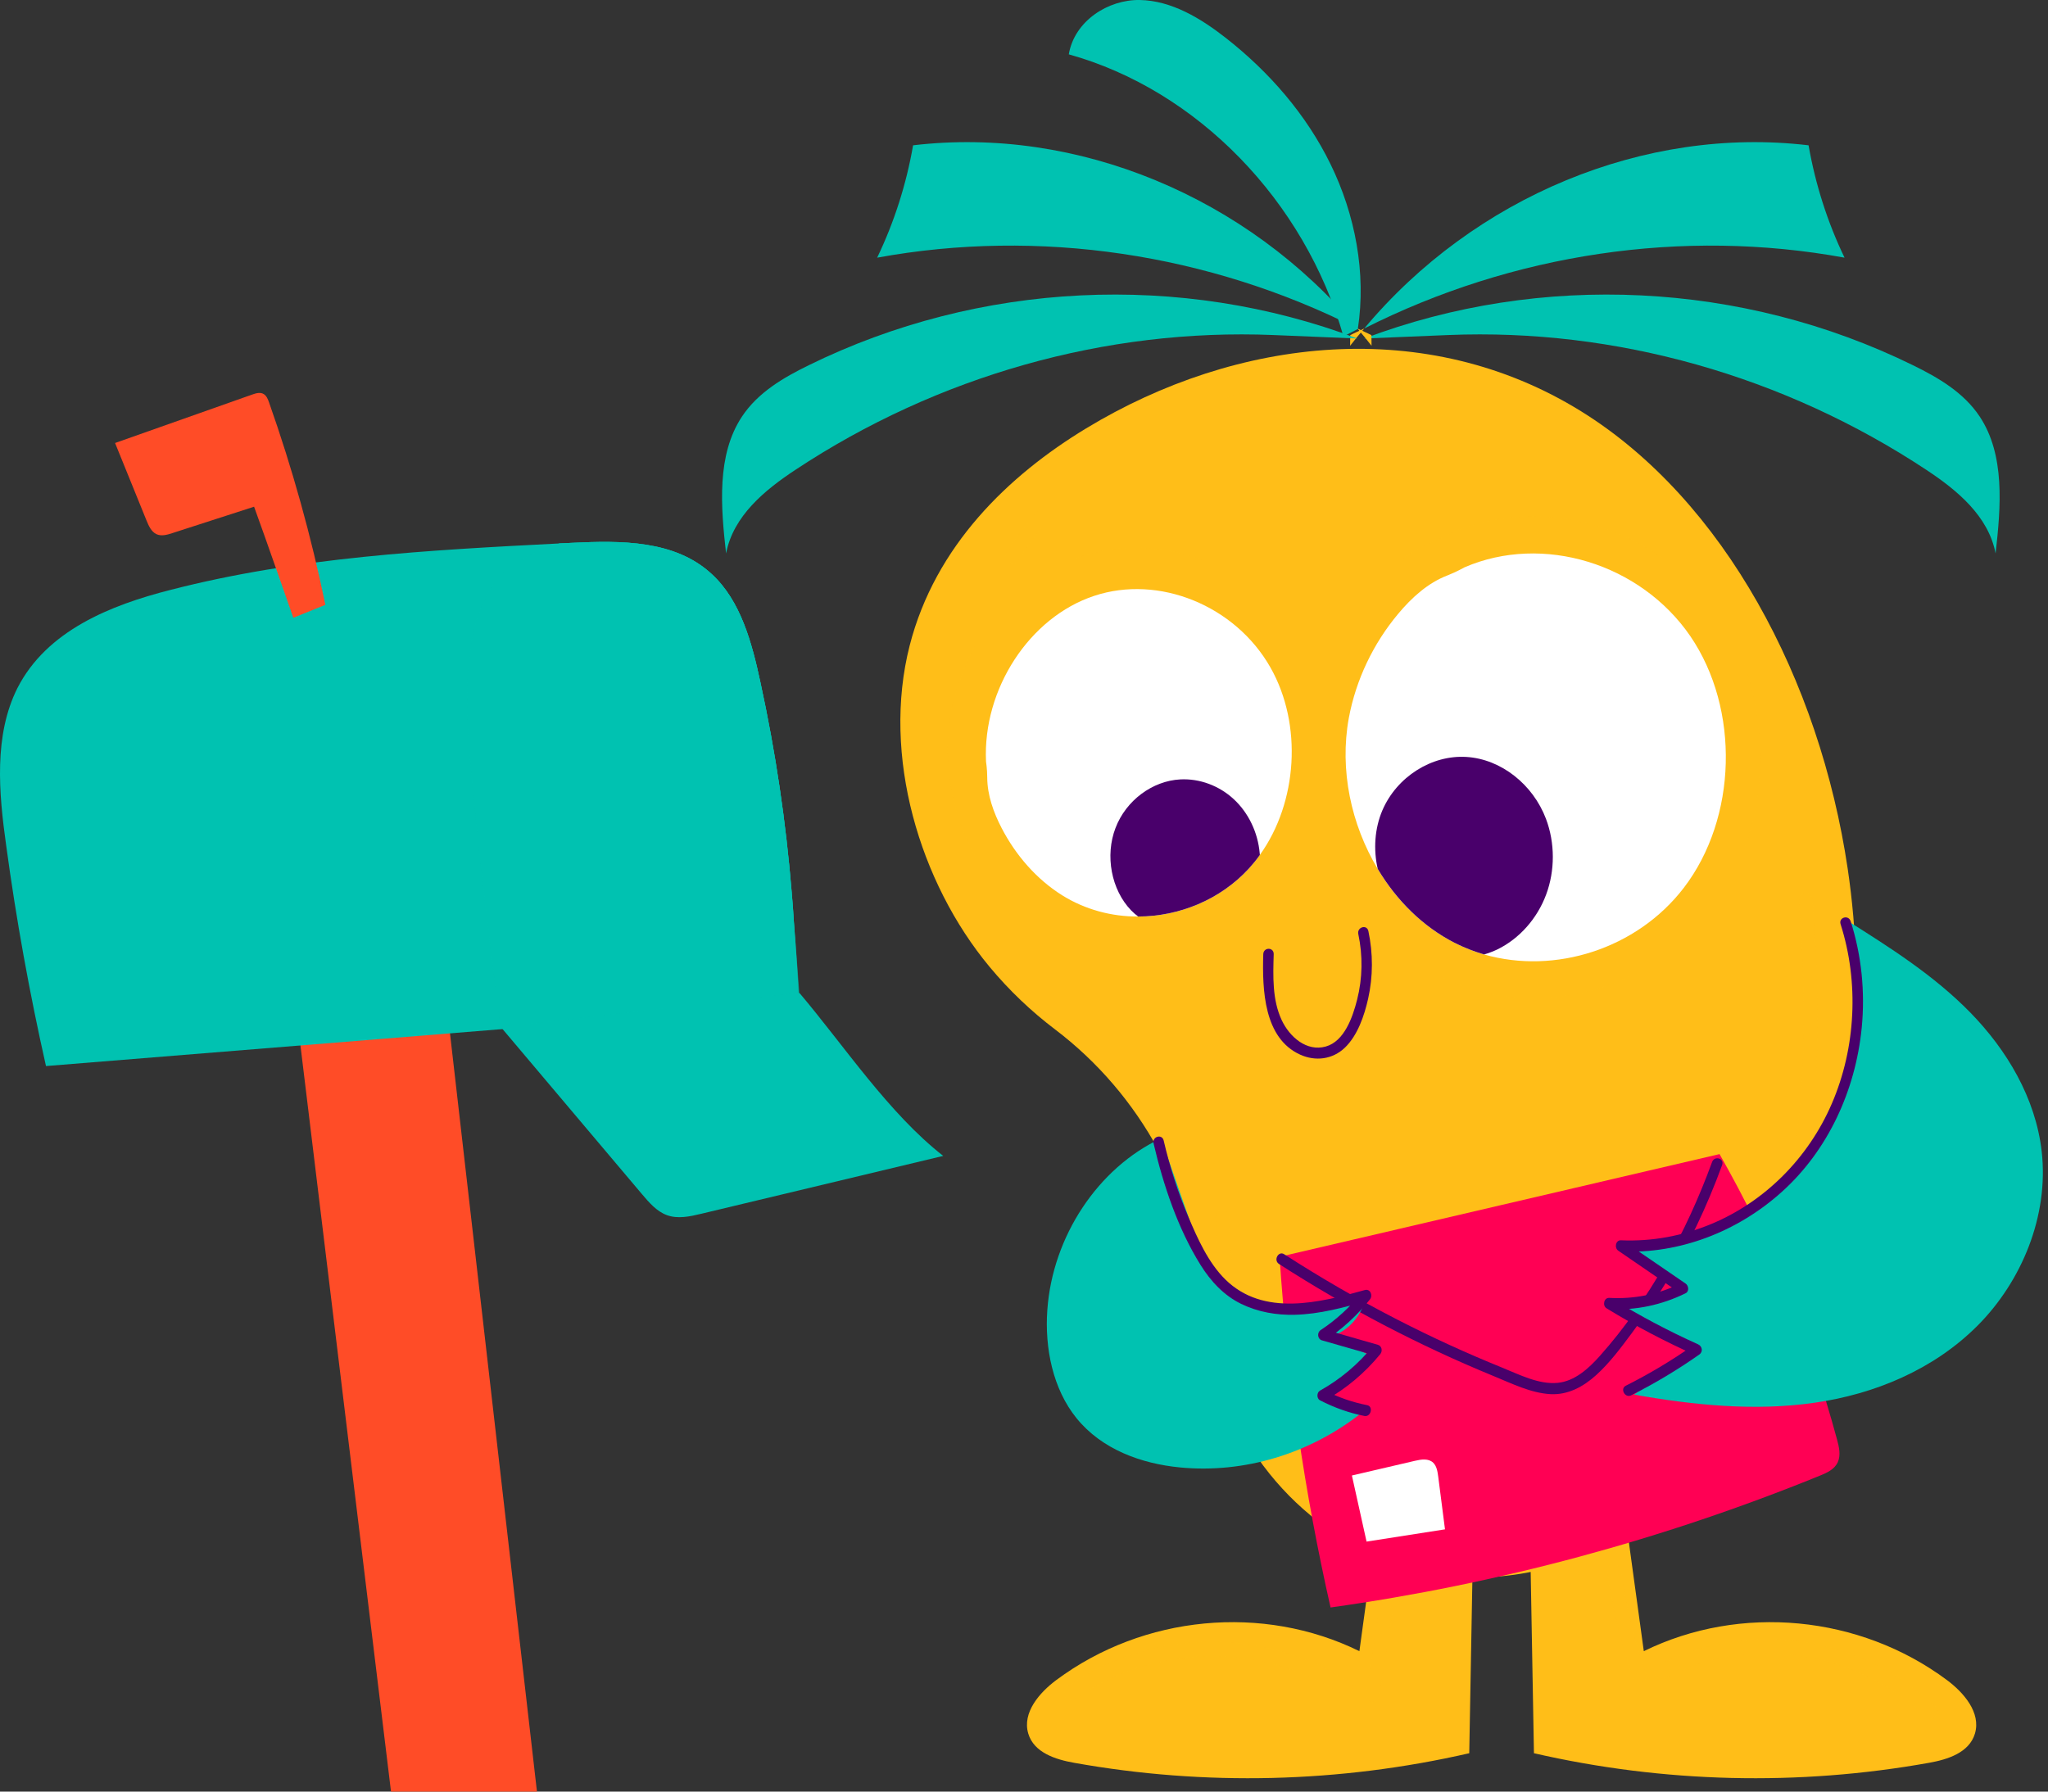 <svg width="64" height="56" viewBox="0 0 64 56" fill="none" xmlns="http://www.w3.org/2000/svg">
<rect x="0" y="0" width="64" height="56" fill="#333333" stroke="none"/>
<path d="M13.837 30.335L9.107 30.352L12.219 56H16.78L13.837 30.335Z" fill="#FF4C27"/>
<path d="M24.744 27.93C24.768 28.226 24.793 28.522 24.809 28.82C24.871 29.684 24.901 30.551 24.915 31.42L1.437 33.322C0.923 31.042 0.505 28.735 0.192 26.418C-0.04 24.77 -0.195 22.983 0.544 21.508C1.462 19.708 3.461 18.913 5.33 18.438C9.3 17.414 13.401 17.195 17.487 16.986C17.617 16.983 17.739 16.972 17.87 16.968C19.403 16.894 21.097 16.875 22.25 17.953C23.145 18.782 23.497 20.085 23.762 21.326C24.235 23.496 24.562 25.697 24.744 27.93Z" fill="#00C2B1"/>
<path d="M24.98 31.033L15.651 32.102C17.122 33.843 18.592 35.585 20.062 37.326C20.285 37.589 20.52 37.862 20.833 37.979C21.18 38.109 21.561 38.024 21.919 37.938C24.438 37.336 26.957 36.733 29.476 36.13C27.775 34.802 26.393 32.704 24.98 31.033Z" fill="#00C2B1"/>
<path d="M24.744 27.93C24.768 28.226 24.793 28.522 24.809 28.82C24.88 29.683 24.934 30.548 24.98 31.414L24.915 31.42L15.65 31.984C15.331 29.686 15.051 27.366 14.812 25.042C14.644 23.388 14.49 21.601 14.717 20.174C14.993 18.434 15.756 17.756 16.488 17.388C16.818 17.217 17.151 17.088 17.487 16.986C17.617 16.983 17.739 16.972 17.87 16.968C19.403 16.894 21.097 16.875 22.25 17.953C23.145 18.782 23.497 20.085 23.762 21.326C24.235 23.496 24.562 25.697 24.744 27.93Z" fill="#00C2B1"/>
<mask id="mask0_813_297" style="mask-type:luminance" maskUnits="userSpaceOnUse" x="14" y="16" width="11" height="17">
<path d="M14.603 16.938H24.98V32.103H14.603V16.938Z" fill="white"/>
</mask>
<g mask="url(#mask0_813_297)">
<path d="M24.744 27.93C24.768 28.226 24.793 28.523 24.809 28.82C24.88 29.683 24.98 31.034 24.98 31.034L15.652 32.103C15.333 29.804 15.051 27.366 14.812 25.042C14.644 23.388 14.49 21.601 14.717 20.174C14.993 18.434 15.756 17.756 16.488 17.388C16.818 17.217 17.151 17.088 17.487 16.987C17.617 16.983 17.739 16.972 17.87 16.968C19.403 16.894 21.097 16.875 22.25 17.953C23.145 18.782 23.497 20.085 23.762 21.326C24.235 23.496 24.562 25.697 24.744 27.93Z" fill="#00C2B1"/>
</g>
<path d="M8.41 12.585C8.374 12.482 8.331 12.372 8.241 12.317C8.133 12.251 7.998 12.291 7.88 12.333C6.452 12.838 5.024 13.342 3.596 13.847C3.922 14.652 4.249 15.458 4.576 16.263C4.645 16.433 4.727 16.617 4.884 16.694C5.038 16.769 5.218 16.718 5.381 16.665C6.233 16.39 7.086 16.114 7.94 15.838C8.256 16.701 9.166 19.31 9.166 19.31L10.168 18.905C9.724 16.757 9.136 14.643 8.41 12.585Z" fill="#FF4C27"/>
<path d="M33.011 52.512C35.735 50.485 39.467 50.13 42.481 51.611C42.661 50.3 42.841 48.989 43.02 47.678L46.045 47.547C46.001 49.965 45.958 52.383 45.914 54.801C41.864 55.73 37.65 55.832 33.565 55.1C32.987 54.997 32.311 54.785 32.133 54.186C31.939 53.531 32.484 52.904 33.011 52.512Z" fill="#FFBE18"/>
<path d="M60.839 52.512C58.115 50.485 54.383 50.13 51.369 51.611C51.189 50.3 51.009 48.989 50.83 47.678L47.805 47.547C47.849 49.965 47.893 52.383 47.936 54.801C51.986 55.73 56.2 55.832 60.285 55.1C60.863 54.997 61.539 54.785 61.717 54.186C61.911 53.531 61.366 52.904 60.839 52.512Z" fill="#FFBE18"/>
<path d="M57.741 27.156C56.867 21.262 53.882 15.633 49.415 12.859C44.579 9.857 38.656 10.53 33.941 13.39C31.518 14.859 29.225 17.058 28.427 20.179C27.549 23.618 28.738 27.587 30.919 30.214C31.542 30.965 32.233 31.617 32.974 32.179C35.635 34.199 37.348 37.305 37.634 40.789C37.748 42.18 38.137 43.556 38.787 44.739C40.449 47.764 43.572 49.456 46.537 49.297C54.962 48.848 58.68 37.408 57.915 28.639C57.872 28.144 57.814 27.649 57.741 27.156Z" fill="#FFBE18"/>
<mask id="mask1_813_297" style="mask-type:luminance" maskUnits="userSpaceOnUse" x="29" y="16" width="27" height="16">
<path d="M29.614 16.142H55.01V31.203H29.614V16.142Z" fill="white"/>
</mask>
<g mask="url(#mask1_813_297)">
<path d="M53.7 19.197C51.859 16.509 48.246 15.406 45.362 16.654C45.362 16.654 45.063 16.826 44.734 16.954C44.015 17.227 43.416 17.768 42.907 18.378C42.569 18.783 42.267 19.224 42.008 19.692C41.664 20.313 40.852 20.322 40.457 19.738C40.453 19.732 40.449 19.727 40.446 19.722C38.879 17.434 35.805 16.496 33.351 17.557C33.351 17.557 33.211 17.637 33.025 17.723C32.218 18.096 31.497 18.67 30.958 19.415C30.348 20.257 29.91 21.246 29.716 22.296C29.419 23.923 29.788 25.645 30.625 27.035C31.215 28.028 32.047 28.853 33.041 29.359C33.338 29.509 33.652 29.632 33.966 29.723C36.191 30.361 38.764 29.55 40.238 27.632C40.309 27.54 40.376 27.446 40.44 27.35C40.821 26.785 41.637 26.837 41.961 27.442C42.024 27.56 42.09 27.677 42.159 27.791C42.852 28.959 43.83 29.927 44.998 30.522C45.347 30.699 45.717 30.843 46.086 30.951C48.7 31.7 51.724 30.747 53.456 28.493C55.431 25.917 55.536 21.89 53.7 19.197Z" fill="#FFBE18"/>
</g>
<path d="M42.191 10.808C42.333 10.622 42.484 10.445 42.633 10.267C42.488 10.34 42.338 10.4 42.195 10.476L42.191 10.808Z" fill="#FFBE18"/>
<path d="M57.642 8.054C57.111 6.951 56.731 5.763 56.518 4.542C51.398 3.934 46.069 6.154 42.633 10.267C47.275 7.924 52.585 7.128 57.642 8.054Z" fill="#00C2B1"/>
<path d="M61.865 13.019C61.363 12.264 60.569 11.803 59.784 11.418C54.45 8.798 48.166 8.491 42.633 10.581L45.267 10.472C50.485 10.259 55.753 11.746 60.199 14.687C61.15 15.316 62.138 16.124 62.362 17.299C62.529 15.836 62.661 14.219 61.865 13.019Z" fill="#00C2B1"/>
<path d="M42.861 10.808C42.719 10.622 42.569 10.445 42.419 10.267C42.564 10.34 42.714 10.4 42.857 10.476L42.861 10.808Z" fill="#FFBE18"/>
<path d="M27.411 8.054C27.942 6.951 28.322 5.763 28.534 4.542C33.655 3.934 38.984 6.154 42.419 10.267C37.778 7.924 32.468 7.128 27.411 8.054Z" fill="#00C2B1"/>
<path d="M23.188 13.019C23.689 12.264 24.483 11.803 25.269 11.418C30.602 8.798 36.886 8.491 42.419 10.581L39.785 10.472C34.567 10.259 29.299 11.746 24.854 14.687C23.902 15.316 22.914 16.124 22.69 17.299C22.524 15.836 22.391 14.219 23.188 13.019Z" fill="#00C2B1"/>
<path d="M41.582 5.137C40.816 3.566 39.652 2.242 38.319 1.195C37.521 0.568 36.609 0.019 35.62 0C34.631 -0.018 33.575 0.654 33.4 1.699C37.405 2.812 40.772 6.269 41.983 10.514L42.432 10.284C42.701 8.534 42.349 6.708 41.582 5.137Z" fill="#00C2B1"/>
<mask id="mask2_813_297" style="mask-type:luminance" maskUnits="userSpaceOnUse" x="31" y="11" width="10" height="7">
<path d="M31.429 11.744H40.676V17.604H31.429V11.744Z" fill="white"/>
</mask>
<g mask="url(#mask2_813_297)">
<path d="M40.416 11.754C37.094 12.787 33.464 13.997 31.464 17.272C31.314 17.516 31.68 17.744 31.828 17.5C33.762 14.336 37.325 13.188 40.528 12.191C40.788 12.11 40.678 11.672 40.416 11.754Z" fill="#FFBE18"/>
</g>
<mask id="mask3_813_297" style="mask-type:luminance" maskUnits="userSpaceOnUse" x="50" y="27" width="7" height="19">
<path d="M50.765 27.924H56.797V45.972H50.765V27.924Z" fill="white"/>
</mask>
<g mask="url(#mask3_813_297)">
<path d="M56.641 28.142C56.619 27.853 56.197 27.85 56.219 28.142C56.598 33.185 56.433 38.658 53.495 42.876C52.768 43.92 51.881 44.833 50.862 45.543C50.636 45.702 50.847 46.094 51.076 45.934C52.91 44.655 54.299 42.765 55.219 40.649C56.263 38.246 56.691 35.607 56.779 32.972C56.833 31.36 56.762 29.748 56.641 28.142Z" fill="#FFBE18"/>
</g>
<mask id="mask4_813_297" style="mask-type:luminance" maskUnits="userSpaceOnUse" x="37" y="37" width="7" height="11">
<path d="M37.99 37.829H43.995V47.218H37.99V37.829Z" fill="white"/>
</mask>
<g mask="url(#mask4_813_297)">
<path d="M43.855 46.763C40.572 45.335 38.408 41.842 38.413 38.048C38.413 37.756 37.991 37.756 37.99 38.048C37.985 42.061 40.284 45.695 43.742 47.2C43.994 47.31 44.104 46.872 43.855 46.763Z" fill="#FFBE18"/>
</g>
<mask id="mask5_813_297" style="mask-type:luminance" maskUnits="userSpaceOnUse" x="33" y="51" width="10" height="3">
<path d="M33.262 51.318H42.278V53.149H33.262V51.318Z" fill="white"/>
</mask>
<g mask="url(#mask5_813_297)">
<path d="M42.177 52.59C39.515 50.849 35.975 50.898 33.359 52.72C33.132 52.878 33.343 53.27 33.572 53.111C36.067 51.374 39.424 51.319 41.964 52.981C42.197 53.134 42.409 52.742 42.177 52.59Z" fill="#FFBE18"/>
</g>
<mask id="mask6_813_297" style="mask-type:luminance" maskUnits="userSpaceOnUse" x="51" y="51" width="10" height="3">
<path d="M51.695 51.234H60.554V53.72H51.695V51.234Z" fill="white"/>
</mask>
<g mask="url(#mask6_813_297)">
<path d="M60.485 53.341C58.089 51.102 54.674 50.601 51.803 52.062C51.558 52.187 51.772 52.578 52.016 52.454C54.705 51.085 57.944 51.565 60.186 53.661C60.39 53.852 60.691 53.533 60.485 53.341Z" fill="#FFBE18"/>
</g>
<mask id="mask7_813_297" style="mask-type:luminance" maskUnits="userSpaceOnUse" x="42" y="50" width="2" height="4">
<path d="M42.685 50.151H43.511V53.199H42.685V50.151Z" fill="white"/>
</mask>
<g mask="url(#mask7_813_297)">
<path d="M43.359 50.158C43.257 50.129 43.118 50.195 43.099 50.317C42.962 51.182 42.826 52.047 42.69 52.913C42.671 53.033 42.719 53.157 42.837 53.192C42.938 53.222 43.078 53.155 43.096 53.033L43.506 50.437C43.526 50.317 43.477 50.194 43.359 50.158Z" fill="#FFBE18"/>
</g>
<mask id="mask8_813_297" style="mask-type:luminance" maskUnits="userSpaceOnUse" x="50" y="48" width="2" height="5">
<path d="M50.232 48.916H51.447V52.585H50.232V48.916Z" fill="white"/>
</mask>
<g mask="url(#mask8_813_297)">
<path d="M51.433 52.31C51.075 51.263 50.81 50.182 50.643 49.08C50.624 48.959 50.485 48.894 50.383 48.922C50.264 48.956 50.218 49.081 50.236 49.201C50.403 50.303 50.667 51.383 51.026 52.431C51.119 52.702 51.527 52.584 51.433 52.31Z" fill="#FFBE18"/>
</g>
<path d="M57.408 44.997C56.562 41.865 55.323 38.855 53.735 36.074L39.986 39.284C40.231 42.977 40.764 46.648 41.58 50.245C46.804 49.515 51.949 48.129 56.874 46.124C57.093 46.035 57.331 45.927 57.432 45.701C57.529 45.485 57.471 45.228 57.408 44.997Z" fill="#FF0054"/>
<path d="M39.967 39.507C42.104 40.884 44.351 42.059 46.68 43.014C47.245 43.246 47.842 43.544 48.454 43.577C49.001 43.606 49.484 43.343 49.891 42.972C50.306 42.594 50.654 42.126 50.992 41.672C51.354 41.185 51.697 40.681 52.016 40.161C52.738 38.984 53.338 37.727 53.817 36.415C53.893 36.205 53.578 36.114 53.502 36.322C52.7 38.522 51.522 40.668 49.995 42.383C49.641 42.78 49.209 43.172 48.678 43.224C48.087 43.281 47.483 42.967 46.944 42.749C45.833 42.299 44.741 41.799 43.67 41.249C42.46 40.628 41.28 39.945 40.131 39.204C39.951 39.088 39.787 39.39 39.967 39.507Z" fill="#49006B"/>
<path d="M44.944 46.151C44.923 45.995 44.897 45.826 44.788 45.721C44.641 45.579 44.414 45.615 44.22 45.66C43.563 45.813 42.905 45.967 42.247 46.12L42.705 48.186C43.522 48.058 44.339 47.931 45.156 47.803C45.085 47.252 45.014 46.702 44.944 46.151Z" fill="white"/>
<path d="M63.803 35.99C63.612 34.315 62.707 32.809 61.568 31.645C60.429 30.482 59.06 29.616 57.704 28.762L57.874 29.91C58.534 34.352 55.618 38.666 51.437 38.988C51.235 39.004 51.033 39.011 50.83 39.008C51.263 39.563 51.833 39.993 52.465 40.242C51.88 40.597 51.226 40.82 50.558 40.894C51.363 41.318 52.168 41.742 52.974 42.165C52.339 42.641 51.703 43.117 51.067 43.592C52.929 43.921 54.832 44.115 56.703 43.846C58.573 43.578 60.421 42.817 61.8 41.434C63.178 40.051 64.032 38 63.803 35.99Z" fill="#00C2B1"/>
<path d="M42.69 40.491C41.966 40.657 41.219 40.798 40.48 40.825C38.991 40.881 37.648 39.828 37.226 38.294C37.221 38.275 37.216 38.255 37.21 38.236L36.283 35.582C34.314 36.502 32.893 38.645 32.729 40.943C32.643 42.145 32.904 43.417 33.641 44.328C34.434 45.308 35.672 45.752 36.877 45.868C38.875 46.061 40.931 45.443 42.545 44.165C42.143 43.976 41.741 43.787 41.338 43.598C41.856 43.198 42.374 42.799 42.892 42.4C42.449 42.193 42.006 41.986 41.564 41.78C42.127 41.63 42.587 41.104 42.69 40.491Z" fill="#00C2B1"/>
<path d="M36.05 35.743C36.355 37.052 36.813 38.409 37.516 39.537C37.838 40.055 38.252 40.495 38.786 40.755C39.311 41.011 39.892 41.111 40.466 41.096C41.239 41.077 41.995 40.868 42.739 40.661C42.686 40.563 42.633 40.465 42.58 40.368C42.203 40.844 41.766 41.248 41.27 41.575C41.152 41.652 41.171 41.855 41.309 41.895C41.864 42.054 42.419 42.213 42.974 42.372C42.95 42.275 42.926 42.177 42.902 42.08C42.433 42.651 41.879 43.116 41.25 43.467C41.146 43.525 41.141 43.713 41.25 43.769C41.692 43.998 42.153 44.163 42.636 44.259C42.841 44.3 42.929 43.962 42.722 43.921C42.268 43.831 41.831 43.682 41.415 43.467V43.769C42.066 43.406 42.647 42.919 43.133 42.327C43.212 42.231 43.185 42.071 43.06 42.035C42.506 41.876 41.951 41.717 41.396 41.557C41.409 41.664 41.422 41.771 41.435 41.877C41.953 41.536 42.417 41.113 42.811 40.615C42.913 40.487 42.818 40.277 42.652 40.323C41.258 40.712 39.483 41.17 38.29 39.991C37.756 39.463 37.425 38.718 37.129 38.019C36.806 37.257 36.554 36.462 36.365 35.65C36.314 35.432 35.999 35.524 36.05 35.743Z" fill="#49006B"/>
<path d="M57.519 28.888C58.098 30.706 57.997 32.749 57.245 34.495C56.504 36.214 55.141 37.558 53.5 38.249C52.593 38.63 51.627 38.811 50.654 38.768C50.486 38.761 50.442 39.005 50.572 39.094C51.218 39.537 51.865 39.98 52.511 40.423V40.121C51.813 40.464 51.054 40.611 50.287 40.568C50.123 40.559 50.068 40.81 50.205 40.894C51.1 41.443 52.026 41.929 52.977 42.356C52.964 42.25 52.952 42.143 52.938 42.036C52.257 42.516 51.545 42.942 50.807 43.313C50.617 43.408 50.783 43.71 50.972 43.615C51.71 43.244 52.421 42.818 53.103 42.339C53.23 42.249 53.192 42.076 53.064 42.019C52.139 41.604 51.24 41.125 50.369 40.592L50.287 40.918C51.113 40.965 51.925 40.792 52.676 40.423C52.794 40.365 52.77 40.185 52.676 40.121C52.03 39.678 51.383 39.235 50.736 38.792L50.654 39.118C52.473 39.198 54.284 38.51 55.677 37.259C57.11 35.973 57.984 34.105 58.179 32.121C58.288 31.002 58.173 29.86 57.833 28.795C57.765 28.584 57.45 28.674 57.519 28.888Z" fill="#49006B"/>
<path d="M52.617 27.753C51.151 29.662 48.591 30.468 46.378 29.834C46.066 29.743 45.753 29.62 45.458 29.471C44.469 28.968 43.641 28.148 43.054 27.16C42.222 25.777 41.855 24.064 42.15 22.446C42.374 21.236 42.923 20.107 43.688 19.192C44.118 18.675 44.626 18.218 45.233 17.986C45.512 17.877 45.766 17.733 45.766 17.733C48.207 16.677 51.265 17.61 52.824 19.886C54.377 22.165 54.289 25.573 52.617 27.753Z" fill="white"/>
<path d="M48.317 27.961C48.038 28.713 47.481 29.339 46.796 29.675C46.661 29.738 46.522 29.792 46.378 29.833C46.066 29.742 45.753 29.62 45.457 29.47C44.469 28.967 43.642 28.147 43.054 27.159C42.915 26.556 42.957 25.899 43.198 25.332C43.65 24.276 44.744 23.592 45.825 23.66C46.906 23.724 47.907 24.521 48.312 25.595C48.596 26.348 48.596 27.213 48.317 27.961Z" fill="#49006B"/>
<path d="M39.37 26.724C39.265 26.873 39.151 27.011 39.031 27.144C38.13 28.127 36.846 28.645 35.568 28.648C34.739 28.652 33.914 28.434 33.194 27.985C32.399 27.488 31.744 26.74 31.299 25.879C31.047 25.393 30.854 24.856 30.851 24.302C30.851 24.047 30.813 23.8 30.813 23.8C30.708 21.536 32.173 19.292 34.193 18.625C36.212 17.954 38.602 18.924 39.702 20.865C40.711 22.644 40.549 25.082 39.37 26.724Z" fill="white"/>
<path d="M39.37 26.724C39.265 26.873 39.151 27.011 39.031 27.144C38.13 28.127 36.846 28.644 35.568 28.648C35.493 28.592 35.417 28.527 35.35 28.458C34.724 27.811 34.528 26.74 34.86 25.879C35.188 25.017 36.017 24.407 36.883 24.362C37.486 24.33 38.1 24.557 38.556 24.981C39.016 25.406 39.31 26.024 39.366 26.671C39.366 26.687 39.37 26.703 39.37 26.724Z" fill="#49006B"/>
<path d="M39.477 29.826C39.444 30.947 39.496 32.45 40.63 32.965C41.104 33.18 41.642 33.119 42.031 32.744C42.424 32.363 42.633 31.755 42.754 31.217C42.91 30.522 42.909 29.799 42.762 29.104C42.716 28.884 42.401 28.977 42.447 29.197C42.591 29.873 42.58 30.577 42.41 31.247C42.27 31.799 42.009 32.549 41.431 32.711C40.838 32.879 40.301 32.419 40.05 31.879C39.756 31.247 39.783 30.512 39.803 29.826C39.81 29.6 39.484 29.6 39.477 29.826Z" fill="#49006B"/>
</svg>
